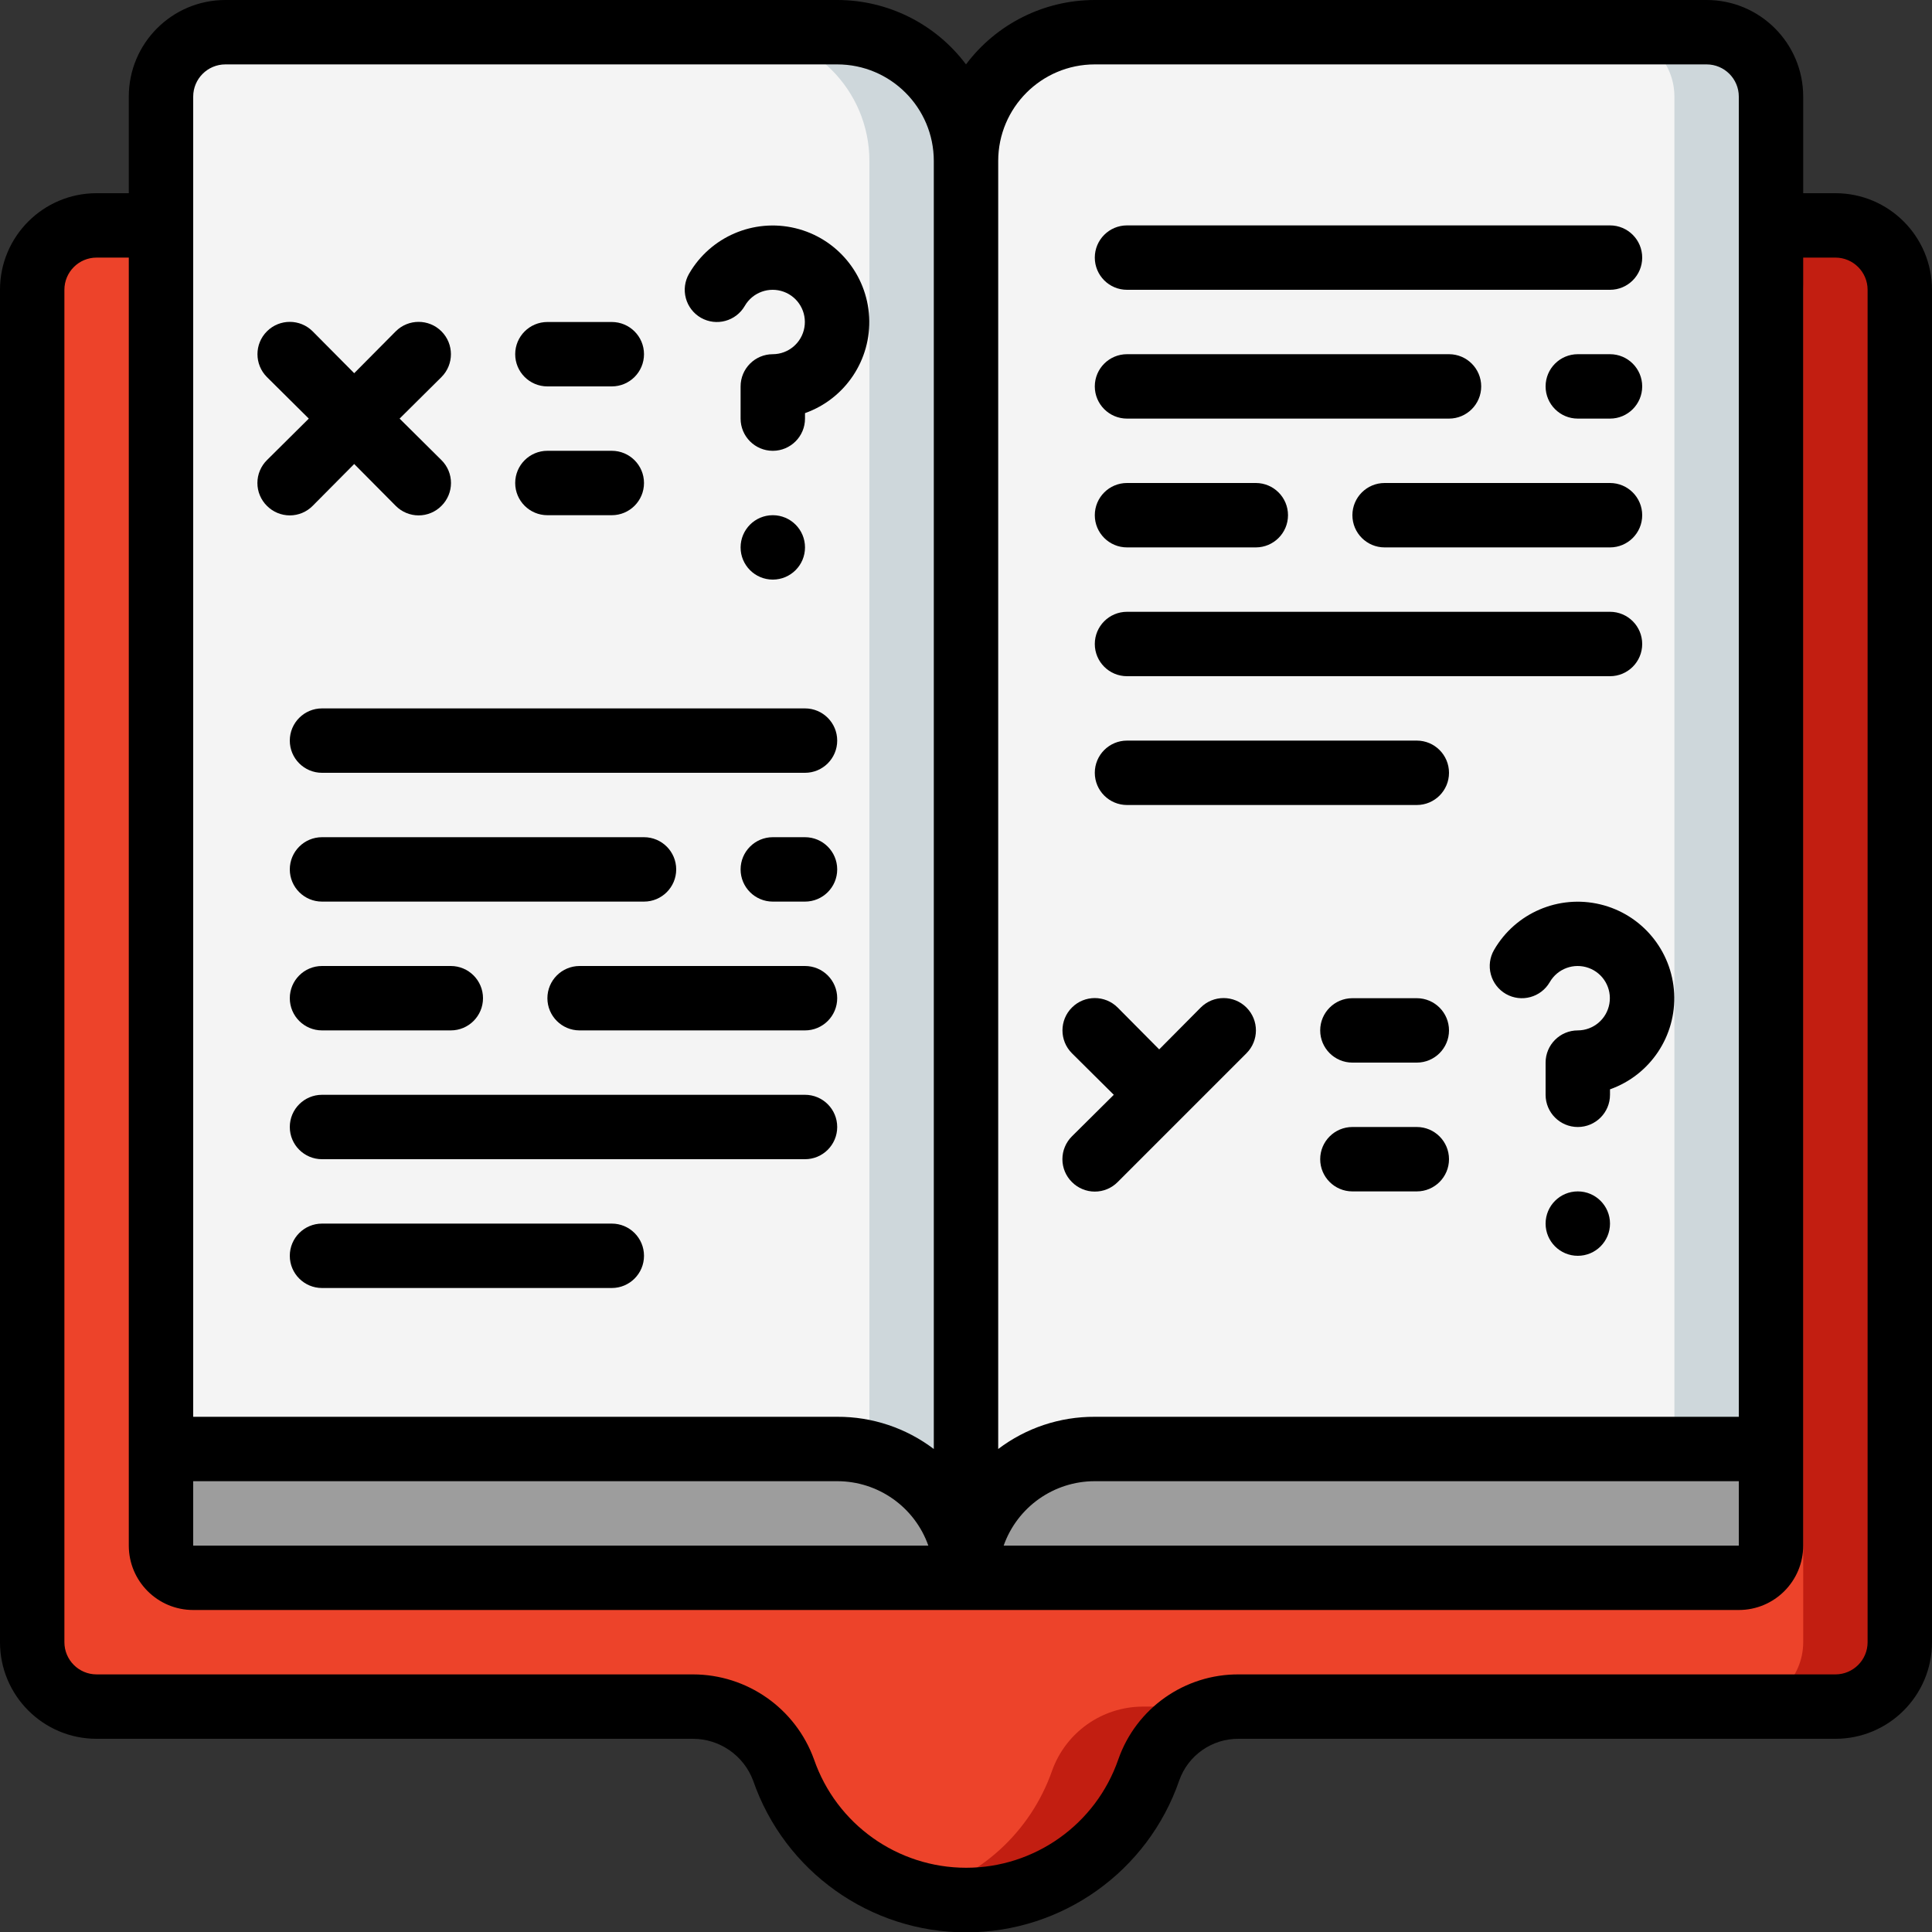 <svg height="512" viewBox="0 0 60 60" width="512" xmlns="http://www.w3.org/2000/svg"><rect x="0" y="0" width="60" height="60" fill="#333333" stroke="none"/><g id="Page-1" fill="none" fill-rule="evenodd"><g id="026---Algebra-Book" fill-rule="nonzero"><g id="colour" transform="translate(1 1)"><path id="Shape" d="m58 8v42c0 1.105-.895 2-2 2h-18.52c-1.265.008-2.388.808-2.81 2-.836 2.417-3.113 4.038-5.67 4.038s-4.834-1.621-5.67-4.038c-.422-1.192-1.545-1.992-2.81-2h-18.52c-1.105 0-2-.895-2-2v-42c0-1.105.895-2 2-2h2v41c0 .552.448 1 1 1h48c.552 0 1-.448 1-1v-41h2c1.105 0 2 .895 2 2z" fill="#ed432a"/><path id="Shape" d="m56 6h-2v.28c.615.355.996 1.01 1 1.72v42c0 1.105-.895 2-2 2h3c1.105 0 2-.895 2-2v-42c0-1.105-.895-2-2-2z" fill="#c21e11"/><path id="Shape" d="m31.67 54c-.665 1.89-2.229 3.323-4.17 3.82.49.126.994.187 1.5.18 2.548.006 4.821-1.598 5.67-4 .422-1.192 1.545-1.992 2.81-2h-3c-1.265.008-2.388.808-2.81 2z" fill="#c21e11"/><path id="Shape" d="m29 48h-24c-.552 0-1-.448-1-1v-3h21c2.209 0 4 1.791 4 4z" fill="#9d9d9d"/><path id="Shape" d="m54 44v3c0 .552-.448 1-1 1h-24c0-2.209 1.791-4 4-4z" fill="#9d9d9d"/><path id="Shape" d="m54 2v42h-21c-2.209 0-4 1.791-4 4v-44c0-2.209 1.791-4 4-4h19c1.105 0 2 .895 2 2z" fill="#f4f4f4"/><path id="Shape" d="m52 0h-3c1.105 0 2 .895 2 2v42h3v-42c0-1.105-.895-2-2-2z" fill="#ced7db"/><path id="Shape" d="m29 4v44c0-2.209-1.791-4-4-4h-21v-42c0-1.105.895-2 2-2h19c2.209 0 4 1.791 4 4z" fill="#f4f4f4"/><path id="Shape" d="m25 0h-3c2.209 0 4 1.791 4 4v40.14c1.761.455 2.994 2.041 3 3.86v-44c0-2.209-1.791-4-4-4z" fill="#ced7db"/></g><g id="outline" fill="#000"><path id="Shape" d="m57 6h-1v-3c0-1.657-1.343-3-3-3h-19c-1.574 0-3.056.741-4 2-.944-1.259-2.426-2-4-2h-19c-1.657 0-3 1.343-3 3v3h-1c-1.657 0-3 1.343-3 3v42c0 1.657 1.343 3 3 3h18.52c.833.001 1.578.519 1.87 1.3.976 2.819 3.631 4.711 6.615 4.711s5.639-1.891 6.615-4.711c.275-.789 1.025-1.312 1.86-1.3h18.52c1.657 0 3-1.343 3-3v-42c0-1.657-1.343-3-3-3zm-23-4h19c.552 0 1 .448 1 1v41h-20c-1.083-.006-2.137.346-3 1v-40c0-1.657 1.343-3 3-3zm20 44v2h-22.83c.424-1.199 1.558-2.001 2.83-2zm-47-44h19c1.657 0 3 1.343 3 3v40c-.863-.654-1.917-1.006-3-1h-20v-41c0-.552.448-1 1-1zm-1 44 20 0c1.272-.001 2.406.801 2.83 2h-22.83zm52 5c0 .552-.448 1-1 1h-18.52c-1.686-.013-3.194 1.048-3.75 2.64-.697 2.014-2.594 3.365-4.725 3.365s-4.028-1.351-4.725-3.365c-.573-1.584-2.076-2.639-3.76-2.64h-18.52c-.552 0-1-.448-1-1v-42c0-.552.448-1 1-1h1v40c0 1.105.895 2 2 2h48c1.105 0 2-.895 2-2v-40h1c.552 0 1 .448 1 1z"/><path id="Shape" d="m8.29 15.71c.188.189.443.296.71.296s.522-.106.71-.296l1.29-1.3 1.29 1.3c.188.189.443.296.71.296s.522-.106.71-.296c.189-.188.296-.443.296-.71s-.106-.522-.296-.71l-1.3-1.29 1.3-1.29c.392-.392.392-1.028 0-1.42-.392-.392-1.028-.392-1.42 0l-1.29 1.3-1.29-1.3c-.392-.392-1.028-.392-1.42 0-.392.392-.392 1.028-0 1.42l1.3 1.29-1.3 1.29c-.189.188-.296.443-.296.71s.106.522.296.71z"/><path id="Shape" d="m17 16h2c.552 0 1-.448 1-1s-.448-1-1-1h-2c-.552 0-1 .448-1 1s.448 1 1 1z"/><path id="Shape" d="m17 12h2c.552 0 1-.448 1-1s-.448-1-1-1h-2c-.552 0-1 .448-1 1s.448 1 1 1z"/><path id="Shape" d="m25 22h-15c-.552 0-1 .448-1 1s.448 1 1 1h15c.552 0 1-.448 1-1s-.448-1-1-1z"/><path id="Shape" d="m25 34h-15c-.552 0-1 .448-1 1s.448 1 1 1h15c.552 0 1-.448 1-1s-.448-1-1-1z"/><path id="Shape" d="m25 30h-7c-.552 0-1 .448-1 1s.448 1 1 1h7c.552 0 1-.448 1-1s-.448-1-1-1z"/><path id="Shape" d="m10 28h10c.552 0 1-.448 1-1s-.448-1-1-1h-10c-.552 0-1 .448-1 1s.448 1 1 1z"/><path id="Shape" d="m21.77 9.87c.478.271 1.085.106 1.36-.37.242-.42.751-.605 1.207-.44.456.165.727.634.644 1.111-.083.478-.496.827-.981.829-.552 0-1 .448-1 1v1c0 .552.448 1 1 1s1-.448 1-1v-.17c1.251-.444 2.062-1.658 1.992-2.985-.07-1.326-1.003-2.449-2.294-2.759s-2.633.265-3.298 1.414c-.134.231-.17.505-.1.762.069.257.239.476.47.608z"/><circle id="Oval" cx="24" cy="17" r="1"/><path id="Shape" d="m25 26h-1c-.552 0-1 .448-1 1s.448 1 1 1h1c.552 0 1-.448 1-1s-.448-1-1-1z"/><path id="Shape" d="m10 32h4c.552 0 1-.448 1-1s-.448-1-1-1h-4c-.552 0-1 .448-1 1s.448 1 1 1z"/><path id="Shape" d="m19 38h-9c-.552 0-1 .448-1 1s.448 1 1 1h9c.552 0 1-.448 1-1s-.448-1-1-1z"/><path id="Shape" d="m35 9h15c.552 0 1-.448 1-1s-.448-1-1-1h-15c-.552 0-1 .448-1 1s.448 1 1 1z"/><path id="Shape" d="m35 21h15c.552 0 1-.448 1-1s-.448-1-1-1h-15c-.552 0-1 .448-1 1s.448 1 1 1z"/><path id="Shape" d="m42 16c0 .552.448 1 1 1h7c.552 0 1-.448 1-1s-.448-1-1-1h-7c-.552 0-1 .448-1 1z"/><path id="Shape" d="m35 13h10c.552 0 1-.448 1-1s-.448-1-1-1h-10c-.552 0-1 .448-1 1s.448 1 1 1z"/><path id="Shape" d="m50 13c.552 0 1-.448 1-1s-.448-1-1-1h-1c-.552 0-1 .448-1 1s.448 1 1 1z"/><path id="Shape" d="m35 17h4c.552 0 1-.448 1-1s-.448-1-1-1h-4c-.552 0-1 .448-1 1s.448 1 1 1z"/><path id="Shape" d="m35 25h9c.552 0 1-.448 1-1s-.448-1-1-1h-9c-.552 0-1 .448-1 1s.448 1 1 1z"/><path id="Shape" d="m33.29 36.71c.188.189.443.296.71.296s.522-.106.71-.296l4-4c.392-.392.392-1.028 0-1.42s-1.028-.392-1.42 0l-1.29 1.3-1.29-1.3c-.392-.392-1.028-.392-1.42 0s-.392 1.028 0 1.42l1.3 1.29-1.3 1.29c-.189.188-.296.443-.296.71s.106.522.296.71z"/><path id="Shape" d="m44 35h-2c-.552 0-1 .448-1 1s.448 1 1 1h2c.552 0 1-.448 1-1s-.448-1-1-1z"/><path id="Shape" d="m44 31h-2c-.552 0-1 .448-1 1s.448 1 1 1h2c.552 0 1-.448 1-1s-.448-1-1-1z"/><path id="Shape" d="m46.4 29.5c-.134.231-.17.505-.1.762.069.257.239.476.47.608.478.271 1.085.106 1.36-.37.242-.42.751-.605 1.207-.44.456.165.727.634.644 1.111-.083.478-.496.827-.981.829-.552 0-1 .448-1 1v1c0 .552.448 1 1 1s1-.448 1-1v-.17c1.251-.444 2.062-1.658 1.992-2.985-.07-1.326-1.003-2.449-2.294-2.759s-2.633.265-3.298 1.414z"/><circle id="Oval" cx="49" cy="38" r="1"/></g></g></g></svg>